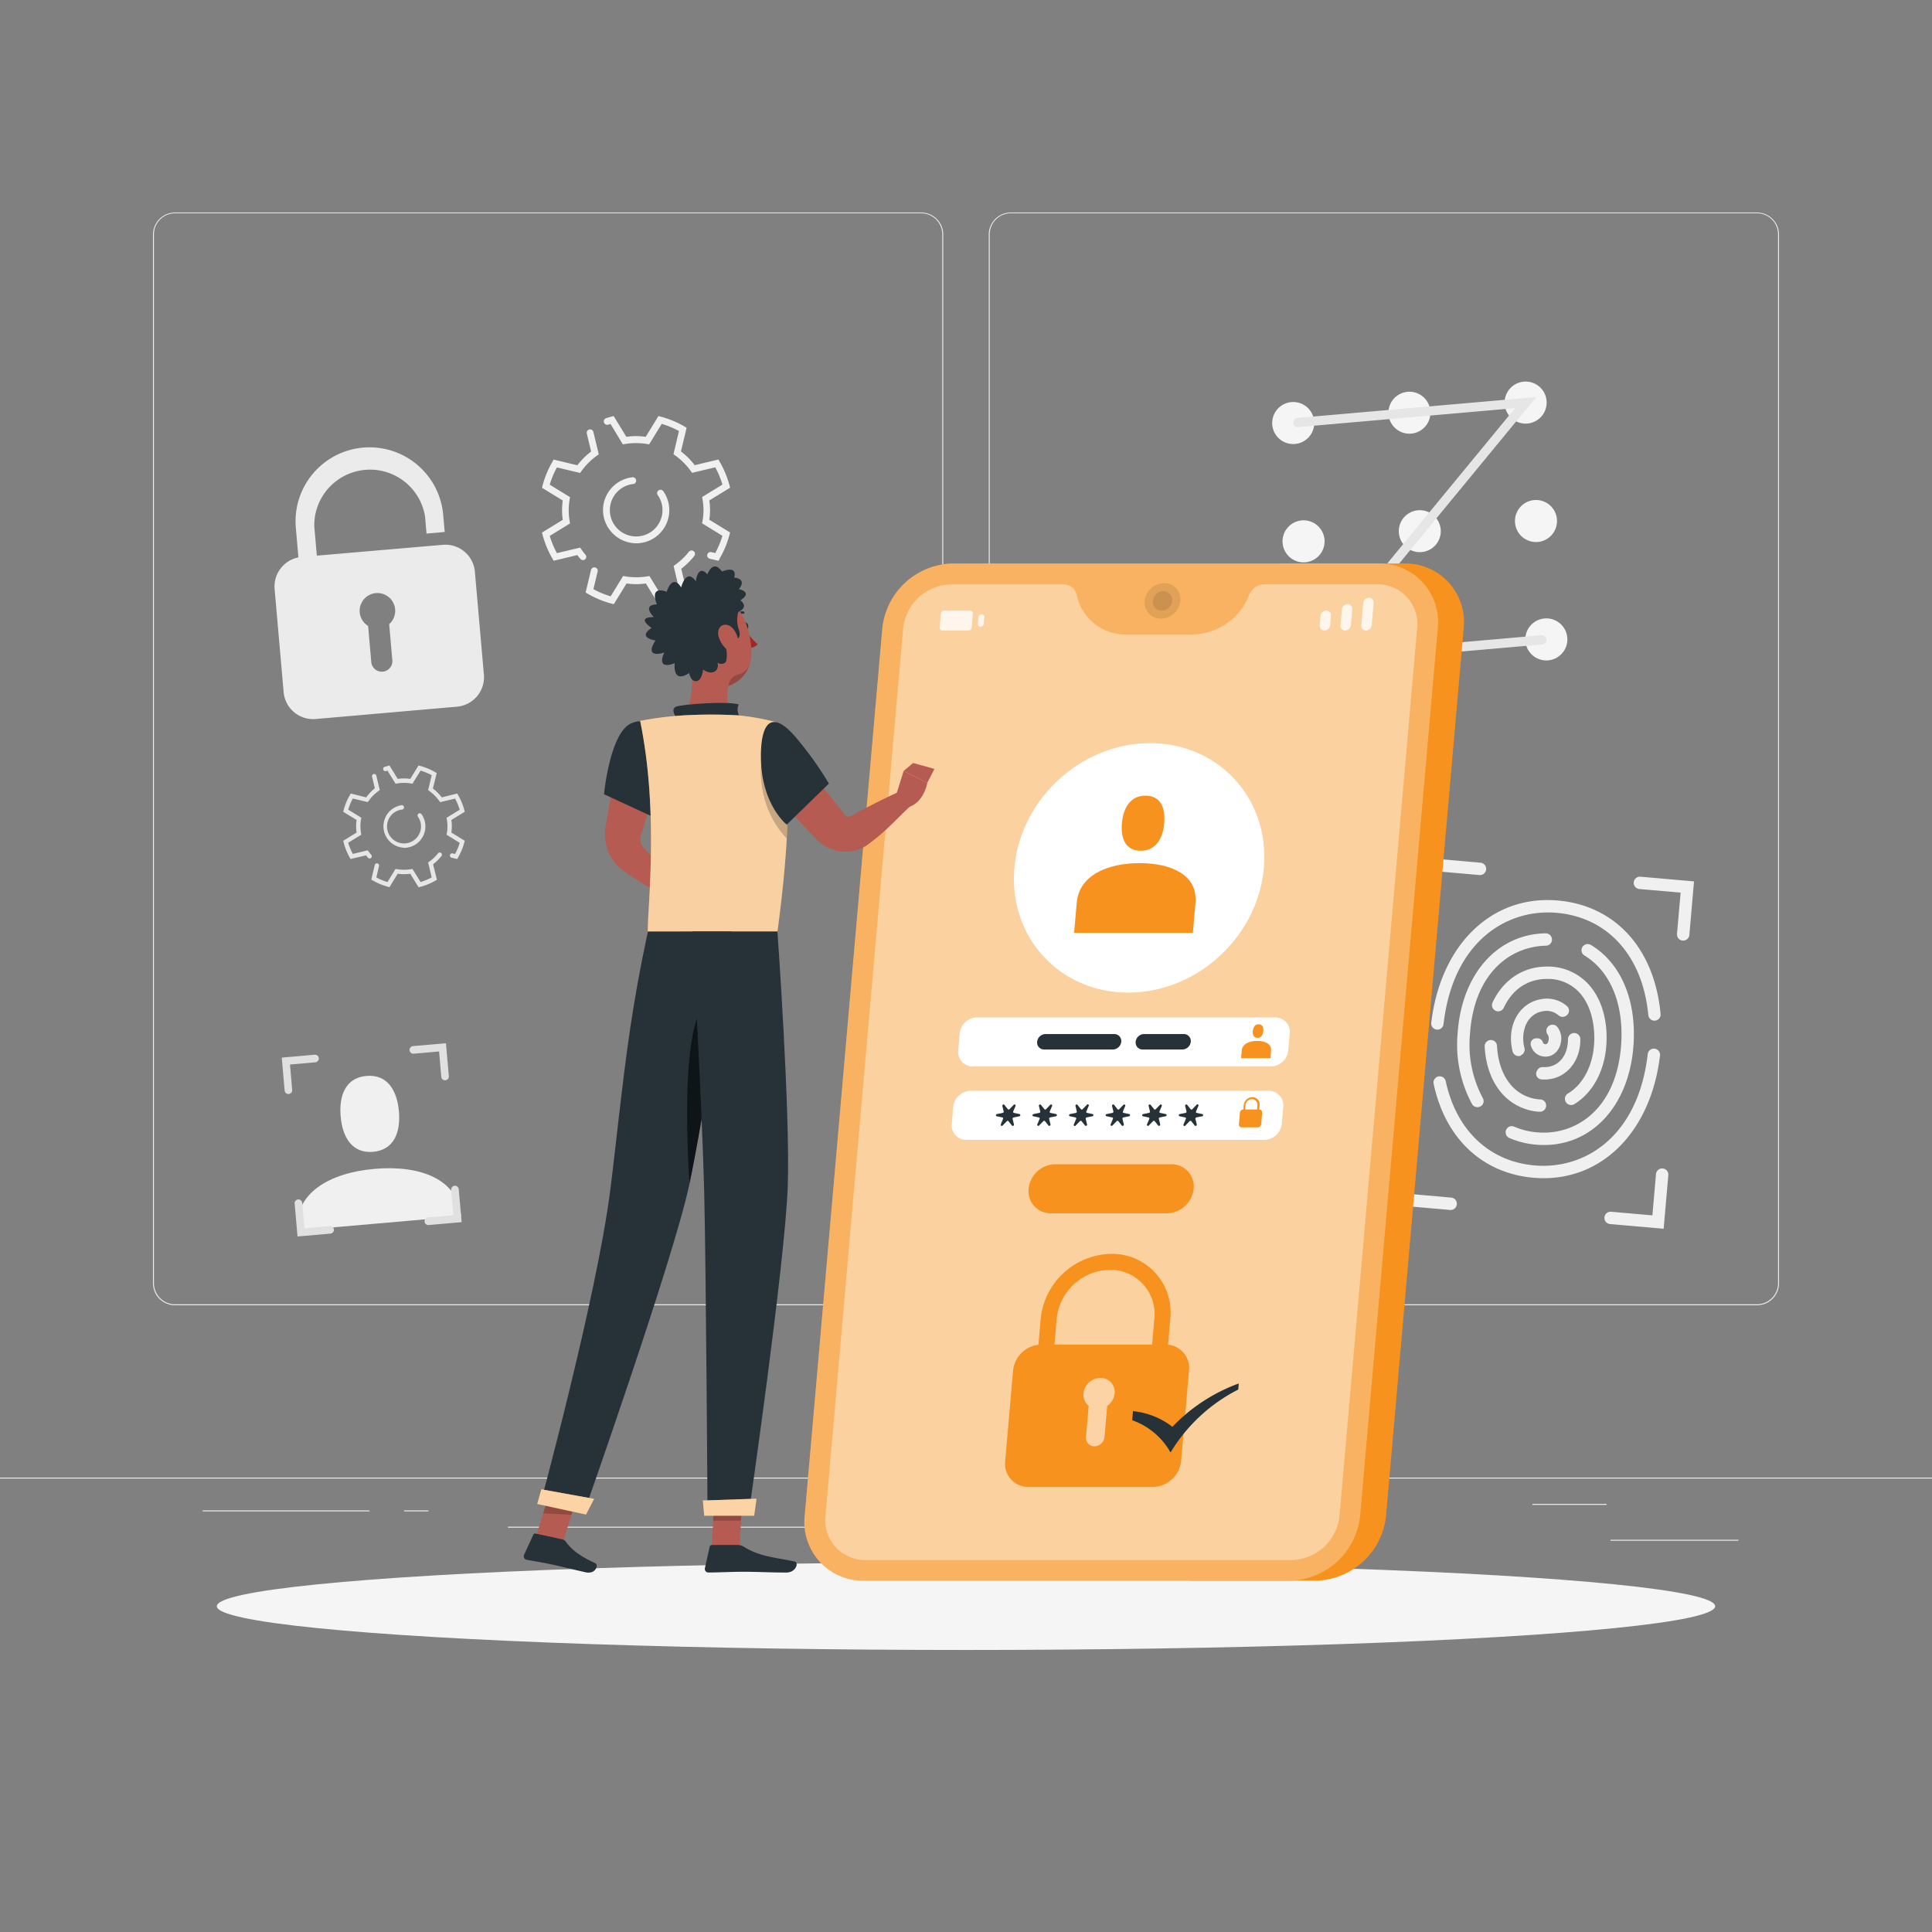 <?xml version="1.0"?>
<svg width="500" height="500" xmlns="http://www.w3.org/2000/svg" xmlns:svg="http://www.w3.org/2000/svg">
 <rect width="100%" height="100%" fill="#808080" stroke="none"/>
 <g class="layer">
  <title>Layer 1</title>
  <g id="freepik--background-complete--inject-118">
   <rect fill="#ebebeb" height="0.25" id="svg_1" width="33.12" x="416.78" y="398.49"/>
   <rect fill="#ebebeb" height="0.25" id="svg_2" width="8.69" x="322.53" y="401.21"/>
   <rect fill="#ebebeb" height="0.25" id="svg_3" width="19.19" x="396.59" y="389.21"/>
   <rect fill="#ebebeb" height="0.25" id="svg_4" width="43.19" x="52.46" y="390.89"/>
   <rect fill="#ebebeb" height="0.25" id="svg_5" width="6.33" x="104.56" y="390.89"/>
   <rect fill="#ebebeb" height="0.25" id="svg_6" width="93.68" x="131.47" y="395.11"/>
   <path d="m238.4,337.8l-193.1,0a5.71,5.71 0 0 1 -5.71,-5.71l0,-271.43a5.71,5.71 0 0 1 5.71,-5.66l193.1,0a5.71,5.71 0 0 1 5.71,5.71l0,271.38a5.71,5.71 0 0 1 -5.71,5.71zm-193.1,-282.6a5.47,5.47 0 0 0 -5.46,5.46l0,271.43a5.47,5.47 0 0 0 5.46,5.46l193.1,0a5.47,5.47 0 0 0 5.46,-5.46l0,-271.43a5.47,5.47 0 0 0 -5.46,-5.46l-193.1,0z" fill="#ebebeb" id="svg_7"/>
   <path d="m454.7,337.8l-193.1,0a5.71,5.71 0 0 1 -5.71,-5.71l0,-271.43a5.71,5.71 0 0 1 5.71,-5.66l193.1,0a5.71,5.71 0 0 1 5.71,5.71l0,271.38a5.71,5.71 0 0 1 -5.71,5.71zm-193.1,-282.6a5.47,5.47 0 0 0 -5.46,5.46l0,271.43a5.47,5.47 0 0 0 5.46,5.46l193.1,0a5.47,5.47 0 0 0 5.46,-5.46l0,-271.43a5.47,5.47 0 0 0 -5.46,-5.46l-193.1,0z" fill="#ebebeb" id="svg_8"/>
   <rect fill="#ebebeb" height="0.25" id="svg_9" width="500" y="382.4"/>
   <path d="m119.33,314.75c-0.84,-9.66 -10.7,-13.27 -22.39,-12.25s-20.76,6.29 -19.94,15.95l42.33,-3.7z" fill="#f0f0f0" id="svg_10"/>
   <path d="m96.56,298.09c5.42,-0.48 7.15,-5.06 6.68,-10.48s-3,-9.63 -8.4,-9.16s-7.15,5.06 -6.68,10.48s2.98,9.63 8.4,9.16z" fill="#f0f0f0" id="svg_11"/>
   <path d="m340.1,109a5.44,5.44 0 1 1 -5.89,-4.94a5.44,5.44 0 0 1 5.89,4.94z" fill="#f5f5f5" id="svg_12"/>
   <path d="m370.17,106.34a5.43,5.43 0 1 1 -5.88,-4.94a5.44,5.44 0 0 1 5.88,4.94z" fill="#f5f5f5" id="svg_13"/>
   <path d="m400.25,103.71a5.44,5.44 0 1 1 -5.89,-4.94a5.44,5.44 0 0 1 5.89,4.94z" fill="#f5f5f5" id="svg_14"/>
   <path d="m342.78,139.62a5.44,5.44 0 1 1 -5.89,-4.94a5.44,5.44 0 0 1 5.89,4.94z" fill="#f5f5f5" id="svg_15"/>
   <path d="m372.85,137a5.43,5.43 0 1 1 -5.88,-4.94a5.43,5.43 0 0 1 5.88,4.94z" fill="#f5f5f5" id="svg_16"/>
   <path d="m402.93,134.36a5.44,5.44 0 1 1 -5.89,-4.94a5.44,5.44 0 0 1 5.89,4.94z" fill="#f5f5f5" id="svg_17"/>
   <path d="m345.46,170.28a5.43,5.43 0 1 1 -5.88,-4.94a5.42,5.42 0 0 1 5.88,4.94z" fill="#f5f5f5" id="svg_18"/>
   <path d="m375.54,167.64a5.44,5.44 0 1 1 -5.89,-4.94a5.44,5.44 0 0 1 5.89,4.94z" fill="#f5f5f5" id="svg_19"/>
   <path d="m405.61,165a5.44,5.44 0 1 1 -5.89,-4.94a5.44,5.44 0 0 1 5.89,4.94z" fill="#f5f5f5" id="svg_20"/>
   <path d="m399.11,166.78l-61.78,5.4l54.78,-66.56l-56.11,4.91a1.18,1.18 0 0 1 -1.29,-1.09l0,0a1.19,1.19 0 0 1 1.08,-1.29l61.79,-5.4l-54.79,66.56l56.13,-4.91a1.21,1.21 0 0 1 1.3,1.09l0,0a1.2,1.2 0 0 1 -1.11,1.29z" fill="#e6e6e6" id="svg_21"/>
   <path d="m400.06,285.61a1.56,1.56 0 0 0 -1.35,-1.07a10.78,10.78 0 0 1 -7.13,-3.15c-2.47,-2.49 -3.92,-6.26 -4.16,-10.74a1.59,1.59 0 0 0 -1.58,-1.5l0,0a1.62,1.62 0 0 0 -1.61,1.7c0.28,5.26 2.06,9.76 5.09,12.79a14,14 0 0 0 8.87,4.07l0.23,0a1.6,1.6 0 0 0 1.64,-2.1z" fill="#f0f0f0" id="svg_22"/>
   <path d="m396.86,304.8c-13.25,-1.16 -22.81,-10.19 -25.83,-24.29a1.61,1.61 0 0 1 1.28,-1.94l0,0a1.6,1.6 0 0 1 1.84,1.22c2.71,12.67 11.21,20.79 23,21.82c12.92,1.13 26.79,-7.37 29.28,-28.79a1.6,1.6 0 0 1 1.73,-1.43l0,0a1.59,1.59 0 0 1 1.45,1.76c-2.39,20.2 -15.67,33.14 -32.75,31.65z" fill="#f0f0f0" id="svg_23"/>
   <path d="m371.86,266.46l0,0a1.59,1.59 0 0 1 -1.45,-1.76c2.38,-20.2 15.66,-33.15 32.73,-31.65c15,1.31 25.05,12.51 26.62,29.38a1.6,1.6 0 0 1 -1.5,1.72l0,0a1.61,1.61 0 0 1 -1.68,-1.48c-1.45,-15.2 -10.42,-25.27 -23.71,-26.43c-12.87,-1.13 -26.8,7.36 -29.28,28.76a1.6,1.6 0 0 1 -1.73,1.46z" fill="#f0f0f0" id="svg_24"/>
   <path d="m397.51,296.23a21.67,21.67 0 0 1 -6.89,-1.72a1.61,1.61 0 0 1 -0.77,-2.24l0,0a1.58,1.58 0 0 1 2,-0.7a19,19 0 0 0 6.58,1.52c9.79,0.56 20.13,-6.38 21.15,-23.14c0.62,-10.33 -2.92,-18.67 -9.52,-22.66a1.6,1.6 0 0 1 -0.61,-2.07l0,0a1.62,1.62 0 0 1 2.27,-0.67c7.65,4.62 11.75,14 11.05,25.59c-1,16.16 -11.06,26.92 -24.53,26.15l-0.73,-0.06z" fill="#f0f0f0" id="svg_25"/>
   <path d="m383.27,286.26a1.62,1.62 0 0 1 -2.31,-0.53a32.36,32.36 0 0 1 -3.75,-18c0.94,-15.47 10.21,-26 22.8,-26.18a1.61,1.61 0 0 1 1.64,1.7l0,0a1.6,1.6 0 0 1 -1.56,1.5c-9.34,0.18 -18.72,7.24 -19.68,23.17a29.16,29.16 0 0 0 3.34,16.26a1.58,1.58 0 0 1 -0.48,2.1l0,-0.02z" fill="#f0f0f0" id="svg_26"/>
   <path d="m405.13,285l0,0a1.6,1.6 0 0 1 0.65,-2c4.21,-2.53 6.79,-7.84 6.83,-14.25c0,-5.13 -1.45,-9.47 -4.19,-12.22a11,11 0 0 0 -8.11,-3.18c-4.93,0 -8.93,2.71 -11.14,7.47a1.59,1.59 0 0 1 -2,0.81l0,0a1.61,1.61 0 0 1 -0.9,-2.19c2.74,-5.83 7.87,-9.28 14,-9.29a14.24,14.24 0 0 1 10.39,4.12c3.35,3.36 5.17,8.51 5.13,14.51c-0.06,7.55 -3.24,13.89 -8.42,17a1.6,1.6 0 0 1 -2.24,-0.78z" fill="#f0f0f0" id="svg_27"/>
   <path d="m393.61,273.19a1.6,1.6 0 0 1 -2.16,-1.11c-0.11,-0.43 -0.19,-0.88 -0.26,-1.34c-0.91,-6 2.31,-11.19 7.48,-12.12a7.89,7.89 0 0 1 6.87,1.77a1.55,1.55 0 0 1 -0.13,2.42l-0.1,0.07a1.59,1.59 0 0 1 -2,-0.15a4.74,4.74 0 0 0 -4.11,-1c-3.94,0.71 -5.44,4.81 -4.88,8.49c0.06,0.36 0.12,0.71 0.21,1a1.61,1.61 0 0 1 -0.95,1.89l0.03,0.08z" fill="#f0f0f0" id="svg_28"/>
   <path d="m398.9,279.35l0,0a1.49,1.49 0 0 1 -1.12,-2.27l0.14,-0.22a1.48,1.48 0 0 1 1.37,-0.69a6.43,6.43 0 0 0 1.5,-0.09c3.44,-0.62 5,-3.82 5,-7.08a1.62,1.62 0 0 1 1.36,-1.64l0,0a1.6,1.6 0 0 1 1.84,1.51c0.09,5.22 -3,9.53 -7.63,10.36a9.21,9.21 0 0 1 -2.46,0.12z" fill="#f0f0f0" id="svg_29"/>
   <path d="m399.61,273.44a3.88,3.88 0 0 1 -3.44,-2.93a1.44,1.44 0 0 1 1.51,-1.79l0.37,0a1.45,1.45 0 0 1 1.23,1a0.69,0.69 0 0 0 0.61,0.52c0.77,0.07 0.9,-1 0.92,-1.26a1.93,1.93 0 0 0 -0.21,-1.13a1.75,1.75 0 0 1 -0.4,-1.19l0,0a1.6,1.6 0 0 1 2.83,-0.89a4.77,4.77 0 0 1 1,3.49c-0.26,2.63 -2.11,4.38 -4.42,4.18z" fill="#f0f0f0" id="svg_30"/>
   <path d="m369.53,237.65l0,0a1.59,1.59 0 0 1 -1.45,-1.73l1.21,-13.87l13.87,1.22a1.59,1.59 0 0 1 1.45,1.73l0,0a1.6,1.6 0 0 1 -1.73,1.46l-10.68,-0.94l-0.93,10.68a1.6,1.6 0 0 1 -1.74,1.45z" fill="#f0f0f0" id="svg_31"/>
   <path d="m435.46,243.42l0,0a1.59,1.59 0 0 1 -1.45,-1.73l0.93,-10.68l-10.68,-0.93a1.6,1.6 0 0 1 -1.45,-1.74l0,0a1.59,1.59 0 0 1 1.73,-1.45l13.87,1.21l-1.21,13.9a1.6,1.6 0 0 1 -1.74,1.42z" fill="#f0f0f0" id="svg_32"/>
   <path d="m430.55,318l-13.87,-1.21a1.6,1.6 0 0 1 -1.45,-1.74l0,0a1.59,1.59 0 0 1 1.73,-1.45l10.68,0.93l0.93,-10.67a1.6,1.6 0 0 1 1.74,-1.46l0,0a1.59,1.59 0 0 1 1.45,1.73l-1.21,13.87z" fill="#f0f0f0" id="svg_33"/>
   <path d="m375.3,313.14l-13.87,-1.22l1.21,-13.86a1.62,1.62 0 0 1 1.74,-1.46l0,0a1.6,1.6 0 0 1 1.45,1.74l-0.93,10.66l10.67,0.94a1.6,1.6 0 0 1 1.46,1.73l0,0a1.61,1.61 0 0 1 -1.73,1.47z" fill="#f0f0f0" id="svg_34"/>
   <path d="m74.73,283.13l0,0a1,1 0 0 1 -1.07,-0.9l-0.74,-8.52l8.52,-0.75a1,1 0 0 1 1.07,0.9l0,0a1,1 0 0 1 -0.9,1.06l-6.56,0.58l0.57,6.56a1,1 0 0 1 -0.89,1.07z" fill="#e0e0e0" id="svg_35"/>
   <path d="m115.27,279.58l0,0a1,1 0 0 1 -1.07,-0.89l-0.57,-6.57l-6.57,0.58a1,1 0 0 1 -1.07,-0.9l0,0a1,1 0 0 1 0.9,-1.07l8.52,-0.74l0.75,8.52a1,1 0 0 1 -0.89,1.07z" fill="#e0e0e0" id="svg_36"/>
   <path d="m119.47,316.29l-8.53,0.75a1,1 0 0 1 -1.07,-0.9l0,0a1,1 0 0 1 0.9,-1.07l6.56,-0.57l-0.57,-6.56a1,1 0 0 1 0.89,-1.07l0,0a1,1 0 0 1 1.07,0.89l0.75,8.53z" fill="#e0e0e0" id="svg_37"/>
   <path d="m85.49,319.26l-8.49,0.74l-0.75,-8.53a1,1 0 0 1 0.9,-1.06l0,0a1,1 0 0 1 1.06,0.89l0.58,6.57l6.56,-0.58a1,1 0 0 1 1.07,0.9l0,0a1,1 0 0 1 -0.93,1.07z" fill="#e0e0e0" id="svg_38"/>
   <path d="m114.58,141l-32.58,2.8l-0.67,-7.63a14.43,14.43 0 0 1 28.67,-2.52l0.38,4.44l4.71,-0.41l-0.39,-4.44a19.14,19.14 0 1 0 -38.14,3.34l0.67,7.68a7.66,7.66 0 0 0 -6.16,8.18l2.33,26.64a7.66,7.66 0 0 0 8.3,7l36.53,-3.19a7.66,7.66 0 0 0 7,-8.3l-2.33,-26.64a7.66,7.66 0 0 0 -8.32,-6.95zm-13.86,20.53l0.8,9.17a2.74,2.74 0 1 1 -5.45,0.48l-0.8,-9.18a4.6,4.6 0 1 1 5.45,-0.47z" fill="#ebebeb" id="svg_39"/>
   <path d="m170.44,156.39l-3.29,-5.39a17.73,17.73 0 0 1 -5,0l-3.3,5.37l-0.63,-0.17a24.43,24.43 0 0 1 -6.1,-2.53l-0.56,-0.32l1.39,-5.84a0.88,0.88 0 0 1 1.07,-0.65l0,0a0.88,0.88 0 0 1 0.65,1.06l-1.1,4.55a23.2,23.2 0 0 0 4.47,1.86l3.22,-5.26l0.59,0.1a17.78,17.78 0 0 0 5.64,0l0.58,-0.1l3.22,5.26a22.69,22.69 0 0 0 4.47,-1.86l-1.43,-6l0.48,-0.35a17.56,17.56 0 0 0 3.47,-3.31a0.88,0.88 0 0 1 1.21,-0.18l0,0a0.87,0.87 0 0 1 0.19,1.25a19.26,19.26 0 0 1 -3.37,3.32l1.47,6.13l-0.57,0.32a24.52,24.52 0 0 1 -6.09,2.53l-0.68,0.21zm-20.22,-11.74c-0.27,-0.31 -0.54,-0.64 -0.8,-1l-6.13,1.47l-0.33,-0.56a25.2,25.2 0 0 1 -2.53,-6.1l-0.16,-0.63l5.37,-3.3a17.73,17.73 0 0 1 0,-5l-5.37,-3.29l0.16,-0.64a25.13,25.13 0 0 1 2.53,-6.09l0.33,-0.57l6.13,1.47a19,19 0 0 1 3.56,-3.56l-1.11,-4.64a0.88,0.88 0 0 1 0.65,-1.06l0,0a0.87,0.87 0 0 1 1.05,0.65l1.39,5.78l-0.48,0.34a17.57,17.57 0 0 0 -4,4l-0.35,0.48l-6,-1.43a22.69,22.69 0 0 0 -1.86,4.47l5.25,3.22l-0.09,0.58a16,16 0 0 0 0,5.64l0.09,0.59l-5.25,3.22a22.85,22.85 0 0 0 1.86,4.46l6,-1.43l0.35,0.48a16.14,16.14 0 0 0 1,1.31a0.87,0.87 0 0 1 0,1.2l0,0a0.87,0.87 0 0 1 -1.26,-0.06zm35.74,0.49l-2.26,-0.54a0.88,0.88 0 0 1 -0.65,-1.06l0,0a0.88,0.88 0 0 1 1.06,-0.65l1,0.23a22.82,22.82 0 0 0 1.85,-4.46l-5.25,-3.22l0.1,-0.59a16,16 0 0 0 0,-5.64l-0.1,-0.58l5.25,-3.22a22.65,22.65 0 0 0 -1.85,-4.47l-6,1.43l-0.34,-0.48a17.77,17.77 0 0 0 -4,-4l-0.48,-0.34l1.43,-6a22.65,22.65 0 0 0 -4.47,-1.85l-3.25,5.3l-0.58,-0.1a17.78,17.78 0 0 0 -5.64,0l-0.59,0.1l-3.19,-5.28l-0.6,0.18a0.86,0.86 0 0 1 -1.08,-0.53l0,0a0.88,0.88 0 0 1 0.53,-1.14c0.44,-0.14 0.89,-0.27 1.33,-0.39l0.63,-0.17l3.3,5.38a17,17 0 0 1 5,0l3.29,-5.38l0.64,0.17a24.9,24.9 0 0 1 6.09,2.53l0.57,0.33l-1.47,6.13a18.75,18.75 0 0 1 3.56,3.56l6.13,-1.47l0.33,0.57a24.74,24.74 0 0 1 2.53,6.09l0.17,0.64l-5.38,3.29a16.81,16.81 0 0 1 0,5l5.38,3.3l-0.17,0.63a24.81,24.81 0 0 1 -2.53,6.1l-0.29,0.6zm-21.58,-4.54a8.67,8.67 0 0 1 -8.32,-8.32a8.58,8.58 0 0 1 7.58,-8.76a0.89,0.89 0 0 1 1,0.88l0,0a0.87,0.87 0 0 1 -0.77,0.86a6.81,6.81 0 1 0 6.35,2.86a0.85,0.85 0 0 1 0.14,-1.14l0,0a0.88,0.88 0 0 1 1.31,0.16a8.56,8.56 0 0 1 -7.28,13.46l-0.01,0z" fill="#f0f0f0" id="svg_40"/>
   <path d="m108.31,229.59l-2.13,-3.47a11.06,11.06 0 0 1 -3.25,0l-2.13,3.47l-0.41,-0.11a15.92,15.92 0 0 1 -3.94,-1.63l-0.36,-0.21l0.9,-3.78a0.57,0.57 0 0 1 0.68,-0.42l0,0a0.57,0.57 0 0 1 0.42,0.69l-0.7,2.94a14.57,14.57 0 0 0 2.89,1.2l2.08,-3.39l0.37,0.06a11.18,11.18 0 0 0 3.65,0l0.37,-0.06l2.09,3.39a15.38,15.38 0 0 0 2.88,-1.2l-0.92,-3.86l0.31,-0.23a11.3,11.3 0 0 0 2.24,-2.13a0.56,0.56 0 0 1 0.78,-0.12l0,0a0.57,0.57 0 0 1 0.13,0.8a12.67,12.67 0 0 1 -2.18,2.15l1,4l-0.37,0.21a15.77,15.77 0 0 1 -3.94,1.63l-0.46,0.07zm-13.06,-7.59l-0.52,-0.63l-4,0.94l-0.21,-0.36a15.92,15.92 0 0 1 -1.59,-3.95l-0.11,-0.41l3.47,-2.13a11.06,11.06 0 0 1 0,-3.25l-3.47,-2.13l0.11,-0.41a15.77,15.77 0 0 1 1.63,-3.94l0.21,-0.37l4,1a13.18,13.18 0 0 1 2.23,-2.36l-0.71,-3a0.56,0.56 0 0 1 0.42,-0.68l0,0a0.57,0.57 0 0 1 0.68,0.42l0.9,3.73l-0.32,0.23a11.19,11.19 0 0 0 -2.57,2.57l-0.23,0.31l-3.86,-0.92a15.38,15.38 0 0 0 -1.2,2.88l3.39,2.08l-0.06,0.38a11.13,11.13 0 0 0 -0.16,1.82a11.24,11.24 0 0 0 0.16,1.83l0.06,0.37l-3.39,2.08a15.19,15.19 0 0 0 1.2,2.89l3.86,-0.93l0.23,0.31a9.28,9.28 0 0 0 0.67,0.85a0.56,0.56 0 0 1 0,0.77l0,0a0.56,0.56 0 0 1 -0.82,0.01zm23.09,0.31l-1.46,-0.34a0.57,0.57 0 0 1 -0.42,-0.69l0,0a0.56,0.56 0 0 1 0.68,-0.42l0.63,0.15a14.57,14.57 0 0 0 1.2,-2.89l-3.39,-2.08l0.06,-0.37a11.24,11.24 0 0 0 0.16,-1.83a11.13,11.13 0 0 0 -0.16,-1.82l-0.06,-0.38l3.39,-2.08a14.74,14.74 0 0 0 -1.2,-2.88l-3.86,0.92l-0.23,-0.31a11.19,11.19 0 0 0 -2.57,-2.57l-0.31,-0.23l0.92,-3.86a14.74,14.74 0 0 0 -2.88,-1.2l-2.09,3.39l-0.37,-0.06a11.18,11.18 0 0 0 -3.65,0l-0.37,0.06l-2.08,-3.39l-0.39,0.12a0.56,0.56 0 0 1 -0.7,-0.35l0,0a0.56,0.56 0 0 1 0.34,-0.73l0.86,-0.26l0.41,-0.1l2.13,3.47a11.06,11.06 0 0 1 3.25,0l2.13,-3.47l0.41,0.1a16.18,16.18 0 0 1 3.94,1.64l0.37,0.21l-1,4a12.84,12.84 0 0 1 2.3,2.3l4,-1l0.21,0.37a15.77,15.77 0 0 1 1.63,3.94l0.11,0.41l-3.47,2.13a11.06,11.06 0 0 1 0,3.25l3.47,2.13l-0.11,0.41a15.92,15.92 0 0 1 -1.63,3.94l-0.2,0.37zm-13.94,-2.93a5.54,5.54 0 0 1 -0.48,-11a0.58,0.58 0 0 1 0.64,0.57l0,0a0.56,0.56 0 0 1 -0.5,0.56a4.4,4.4 0 1 0 4.9,4.37a4.34,4.34 0 0 0 -0.8,-2.52a0.57,0.57 0 0 1 0.09,-0.74l0,0a0.57,0.57 0 0 1 0.85,0.1a5.54,5.54 0 0 1 -4.7,8.7l0,-0.04z" fill="#e6e6e6" id="svg_41"/>
  </g>
  <g id="freepik--Shadow--inject-118">
   <ellipse cx="250" cy="415.69" fill="#f5f5f5" id="freepik--path--inject-118" rx="193.89" ry="11.32"/>
  </g>
  <g id="freepik--Device--inject-118">
   <path d="m363.45,145.83l-32.56,0l-23,263.25l32.56,0a18.72,18.72 0 0 0 18.26,-16.8l20.09,-229.66a15.15,15.15 0 0 0 -15.35,-16.79z" fill="#F7921E" id="svg_42"/>
   <path d="m356.81,145.83l-110.2,0a18.72,18.72 0 0 0 -18.27,16.79l-20.09,229.66a15.17,15.17 0 0 0 15.33,16.8l110.19,0a18.73,18.73 0 0 0 18.23,-16.8l20.09,-229.66a15.15,15.15 0 0 0 -15.28,-16.79z" fill="#F7921E" id="svg_43"/>
   <path d="m356.81,145.83l-110.2,0a18.72,18.72 0 0 0 -18.27,16.79l-20.09,229.66a15.17,15.17 0 0 0 15.33,16.8l110.19,0a18.73,18.73 0 0 0 18.23,-16.8l20.09,-229.66a15.15,15.15 0 0 0 -15.28,-16.79z" fill="#fff" id="svg_44" opacity="0.3"/>
   <path d="m356.34,151.21l-29.06,0a4.33,4.33 0 0 0 -4,2.76l0,0a16,16 0 0 1 -14.63,10.23l-17.14,0a12.87,12.87 0 0 1 -12.85,-10.2l0,0a3.47,3.47 0 0 0 -3.47,-2.76l-29.05,0a12.7,12.7 0 0 0 -12.41,11.41l-20.1,229.66a10.29,10.29 0 0 0 10.42,11.42l110.2,0a12.71,12.71 0 0 0 12.41,-11.42l20.09,-229.66a10.29,10.29 0 0 0 -10.41,-11.44z" fill="#fff" id="svg_45" opacity="0.4"/>
   <path d="m328.88,276l-77.12,0a3.74,3.74 0 0 1 -3.78,-4.14l0.39,-4.42a4.61,4.61 0 0 1 4.5,-4.14l77.13,0a3.74,3.74 0 0 1 3.78,4.14l-0.38,4.42a4.62,4.62 0 0 1 -4.52,4.14z" fill="#fff" id="svg_46"/>
   <path d="m327.22,295l-77.13,0a3.73,3.73 0 0 1 -3.77,-4.14l0.38,-4.42a4.62,4.62 0 0 1 4.5,-4.14l77.13,0a3.74,3.74 0 0 1 3.78,4.14l-0.39,4.42a4.62,4.62 0 0 1 -4.5,4.14z" fill="#fff" id="svg_47"/>
   <path d="m305.45,155.51a5.11,5.11 0 0 1 -5,4.59a4.14,4.14 0 0 1 -4.19,-4.59a5.11,5.11 0 0 1 5,-4.59a4.14,4.14 0 0 1 4.19,4.59z" id="svg_48" opacity="0.1"/>
   <path d="m303.37,155.51a2.8,2.8 0 0 1 -2.73,2.51a2.26,2.26 0 0 1 -2.29,-2.51a2.79,2.79 0 0 1 2.73,-2.51a2.27,2.27 0 0 1 2.29,2.51z" id="svg_49" opacity="0.1"/>
   <g id="svg_50" opacity="0.8">
    <path d="m342.77,163.17l0,0a1.22,1.22 0 0 1 -1.23,-1.35l0.22,-2.46a1.49,1.49 0 0 1 1.46,-1.34l0,0a1.22,1.22 0 0 1 1.23,1.34l-0.22,2.46a1.5,1.5 0 0 1 -1.46,1.35z" fill="#fff" id="svg_51"/>
    <path d="m353.53,163.17l0,0a1.22,1.22 0 0 1 -1.23,-1.35l0.51,-5.77a1.49,1.49 0 0 1 1.46,-1.34l0,0a1.22,1.22 0 0 1 1.23,1.34l-0.51,5.77a1.5,1.5 0 0 1 -1.46,1.35z" fill="#fff" id="svg_52"/>
    <path d="m348.15,163.17l0,0a1.22,1.22 0 0 1 -1.23,-1.35l0.36,-4.11a1.5,1.5 0 0 1 1.47,-1.35l0,0a1.21,1.21 0 0 1 1.22,1.35l-0.36,4.11a1.5,1.5 0 0 1 -1.46,1.35z" fill="#fff" id="svg_53"/>
   </g>
   <g id="svg_54" opacity="0.8">
    <path d="m250.64,163.17l-6.76,0a0.68,0.68 0 0 1 -0.69,-0.76l0.31,-3.63a0.85,0.85 0 0 1 0.83,-0.76l6.76,0a0.68,0.68 0 0 1 0.69,0.76l-0.32,3.63a0.83,0.83 0 0 1 -0.82,0.76z" fill="#fff" id="svg_55"/>
    <path d="m253.77,162.18l0,0a0.69,0.69 0 0 1 -0.7,-0.76l0.15,-1.66a0.84,0.84 0 0 1 0.83,-0.76l0,0a0.68,0.68 0 0 1 0.69,0.76l-0.14,1.66a0.85,0.85 0 0 1 -0.83,0.76z" fill="#fff" id="svg_56"/>
   </g>
   <ellipse cx="294.81" cy="224.63" fill="#fff" id="svg_57" rx="33.73" ry="30.9" transform="translate(-73.49 266.21) rotate(-43.75)"/>
   <path d="m294.92,223.38c-8.48,0 -15.65,3.23 -16.26,10.24l-0.68,7.79l30.73,0l0.68,-7.79c0.61,-7.01 -5.98,-10.24 -14.47,-10.24z" fill="#F7921E" id="svg_58"/>
   <path d="m295.2,220.17c3.94,0 5.76,-3.19 6.1,-7.13s-0.91,-7.13 -4.85,-7.13s-5.75,3.2 -6.1,7.13s0.91,7.13 4.85,7.13z" fill="#F7921E" id="svg_59"/>
   <path d="m325.36,269.38c-2.09,0 -3.86,0.8 -4,2.53l-0.17,1.93l7.59,0l0.17,-1.93c0.14,-1.73 -1.49,-2.53 -3.59,-2.53z" fill="#F7921E" id="svg_60"/>
   <path d="m325.43,268.59c1,0 1.42,-0.79 1.51,-1.76s-0.23,-1.76 -1.2,-1.76s-1.42,0.79 -1.51,1.76s0.23,1.76 1.2,1.76z" fill="#F7921E" id="svg_61"/>
   <path d="m302,314l-30,0a5.73,5.73 0 0 1 -5.8,-6.35l0,0a7.08,7.08 0 0 1 6.91,-6.35l30,0a5.74,5.74 0 0 1 5.8,6.35l0,0a7.07,7.07 0 0 1 -6.91,6.35z" fill="#F7921E" id="svg_62"/>
   <path d="m298.37,384.82l-32.11,0a6,6 0 0 1 -6.12,-6.71l2.05,-23.42a7.46,7.46 0 0 1 7.29,-6.71l32.12,0a6.05,6.05 0 0 1 6.12,6.71l-2.05,23.42a7.48,7.48 0 0 1 -7.3,6.71z" fill="#F7921E" id="svg_63"/>
   <g id="svg_64" opacity="0.6">
    <path d="m288.47,360.6a3.63,3.63 0 0 0 -3.68,-4a4.48,4.48 0 0 0 -4.39,4a3.65,3.65 0 0 0 1.35,3.23l-0.7,8.07a2.16,2.16 0 0 0 2.19,2.4a2.67,2.67 0 0 0 2.6,-2.4l0.71,-8.07a4.46,4.46 0 0 0 1.92,-3.23z" fill="#fff" id="svg_65"/>
   </g>
   <path d="m301.88,352.86l-4.14,0l1,-11.59a11.41,11.41 0 0 0 -11.53,-12.64a14.09,14.09 0 0 0 -13.74,12.64l-1,11.59l-4.14,0l1,-11.59a18.68,18.68 0 0 1 18.23,-16.77a15.14,15.14 0 0 1 15.31,16.77l-0.99,11.59z" fill="#F7921E" id="svg_66"/>
   <path d="m325.87,287.13l0.13,-1.13a1.87,1.87 0 0 0 -1.88,-2.06a2.3,2.3 0 0 0 -2.24,2.06l-0.1,1.11a0.92,0.92 0 0 0 -0.89,0.83l-0.26,3a0.73,0.73 0 0 0 0.75,0.82l4.12,0a0.91,0.91 0 0 0 0.89,-0.82l0.26,-3a0.75,0.75 0 0 0 -0.78,-0.81zm-1.87,-2.66a1.41,1.41 0 0 1 1.42,1.55l-0.1,1.11l-3.1,0l0.1,-1.11a1.73,1.73 0 0 1 1.68,-1.55z" fill="#F7921E" id="svg_67"/>
   <path d="m263.85,288.32l-1.44,-0.3a0.27,0.27 0 0 1 -0.19,-0.38l0.6,-1.42a0.28,0.28 0 0 0 -0.47,-0.29l-1.09,1.12a0.28,0.28 0 0 1 -0.44,0l-0.89,-1.12c-0.19,-0.24 -0.6,0 -0.53,0.29l0.35,1.42a0.31,0.31 0 0 1 -0.25,0.38l-1.49,0.3c-0.32,0.06 -0.36,0.51 -0.05,0.57l1.44,0.3a0.26,0.26 0 0 1 0.18,0.38l-0.58,1.43a0.28,0.28 0 0 0 0.47,0.29l1.09,-1.12a0.3,0.3 0 0 1 0.44,0l0.89,1.12c0.19,0.24 0.6,0 0.52,-0.29l-0.35,-1.42a0.33,0.33 0 0 1 0.26,-0.38l1.49,-0.3c0.31,-0.07 0.35,-0.52 0.04,-0.58z" fill="#263238" id="svg_68"/>
   <path d="m273.31,288.32l-1.44,-0.3a0.27,0.27 0 0 1 -0.19,-0.38l0.6,-1.42a0.28,0.28 0 0 0 -0.47,-0.29l-1.09,1.12a0.28,0.28 0 0 1 -0.44,0l-0.89,-1.12c-0.19,-0.24 -0.6,0 -0.52,0.29l0.35,1.42a0.32,0.32 0 0 1 -0.26,0.38l-1.49,0.3c-0.32,0.06 -0.36,0.51 -0.05,0.57l1.44,0.3a0.27,0.27 0 0 1 0.19,0.38l-0.6,1.42a0.28,0.28 0 0 0 0.47,0.29l1.09,-1.12a0.3,0.3 0 0 1 0.44,0l0.89,1.12c0.19,0.24 0.6,0 0.53,-0.29l-0.35,-1.42a0.32,0.32 0 0 1 0.25,-0.38l1.49,-0.3c0.32,-0.06 0.36,-0.51 0.05,-0.57z" fill="#263238" id="svg_69"/>
   <path d="m282.77,288.32l-1.43,-0.3a0.26,0.26 0 0 1 -0.19,-0.38l0.6,-1.42a0.28,0.28 0 0 0 -0.48,-0.29l-1.08,1.12a0.29,0.29 0 0 1 -0.45,0l-0.89,-1.12c-0.19,-0.24 -0.6,0 -0.52,0.29l0.35,1.42a0.32,0.32 0 0 1 -0.25,0.38l-1.49,0.3c-0.32,0.06 -0.36,0.51 -0.05,0.57l1.43,0.3a0.27,0.27 0 0 1 0.19,0.38l-0.6,1.42a0.28,0.28 0 0 0 0.48,0.29l1.08,-1.12a0.3,0.3 0 0 1 0.44,0l0.9,1.12c0.19,0.24 0.6,0 0.52,-0.29l-0.35,-1.42a0.33,0.33 0 0 1 0.25,-0.38l1.49,-0.3c0.28,-0.06 0.36,-0.51 0.05,-0.57z" fill="#263238" id="svg_70"/>
   <path d="m292.24,288.32l-1.44,-0.3a0.27,0.27 0 0 1 -0.19,-0.38l0.6,-1.42a0.28,0.28 0 0 0 -0.47,-0.29l-1.09,1.12a0.28,0.28 0 0 1 -0.44,0l-0.89,-1.12c-0.19,-0.24 -0.6,0 -0.53,0.29l0.35,1.42a0.31,0.31 0 0 1 -0.25,0.38l-1.49,0.3c-0.32,0.06 -0.36,0.51 0,0.57l1.44,0.3a0.26,0.26 0 0 1 0.18,0.38l-0.59,1.42a0.28,0.28 0 0 0 0.47,0.29l1.09,-1.12a0.3,0.3 0 0 1 0.44,0l0.89,1.12c0.19,0.24 0.6,0 0.52,-0.29l-0.35,-1.42a0.33,0.33 0 0 1 0.26,-0.38l1.49,-0.3c0.27,-0.06 0.31,-0.51 0,-0.57z" fill="#263238" id="svg_71"/>
   <path d="m301.7,288.32l-1.44,-0.3a0.27,0.27 0 0 1 -0.19,-0.38l0.6,-1.42a0.28,0.28 0 0 0 -0.47,-0.29l-1.09,1.12a0.28,0.28 0 0 1 -0.44,0l-0.89,-1.12c-0.19,-0.24 -0.6,0 -0.52,0.29l0.35,1.42a0.32,0.32 0 0 1 -0.26,0.38l-1.49,0.3c-0.32,0.06 -0.36,0.51 -0.05,0.57l1.44,0.3a0.27,0.27 0 0 1 0.19,0.38l-0.6,1.42a0.28,0.28 0 0 0 0.47,0.29l1.09,-1.12a0.3,0.3 0 0 1 0.44,0l0.89,1.12c0.19,0.24 0.6,0 0.53,-0.29l-0.35,-1.42a0.32,0.32 0 0 1 0.25,-0.38l1.49,-0.3c0.35,-0.06 0.35,-0.51 0.05,-0.57z" fill="#263238" id="svg_72"/>
   <path d="m311.16,288.32l-1.44,-0.3a0.26,0.26 0 0 1 -0.18,-0.38l0.6,-1.42a0.28,0.28 0 0 0 -0.48,-0.29l-1.08,1.12a0.29,0.29 0 0 1 -0.45,0l-0.89,-1.12c-0.19,-0.24 -0.6,0 -0.52,0.29l0.35,1.42a0.32,0.32 0 0 1 -0.25,0.38l-1.49,0.3c-0.32,0.06 -0.36,0.51 -0.05,0.57l1.43,0.3a0.27,0.27 0 0 1 0.19,0.38l-0.6,1.42a0.28,0.28 0 0 0 0.48,0.29l1.08,-1.12a0.3,0.3 0 0 1 0.44,0l0.89,1.12a0.31,0.31 0 0 0 0.53,-0.29l-0.35,-1.42a0.33,0.33 0 0 1 0.25,-0.38l1.49,-0.3c0.32,-0.06 0.36,-0.51 0.05,-0.57z" fill="#263238" id="svg_73"/>
   <path d="m288.35,267.61l-17.76,0a2.23,2.23 0 0 0 -2.18,2a1.8,1.8 0 0 0 1.83,2l17.76,0a2.23,2.23 0 0 0 2.18,-2a1.81,1.81 0 0 0 -1.83,-2z" fill="#263238" id="svg_74"/>
   <path d="m306.39,267.61l-10.31,0a2.22,2.22 0 0 0 -2.17,2a1.8,1.8 0 0 0 1.82,2l10.27,0a2.22,2.22 0 0 0 2.17,-2a1.8,1.8 0 0 0 -1.78,-2z" fill="#263238" id="svg_75"/>
   <path d="m320,358.26a45.29,45.29 0 0 0 -16.59,11a19.71,19.71 0 0 0 -9.73,-4l-0.47,-0.07l-0.2,2.36l0.26,0.1a18.33,18.33 0 0 1 9.33,7.68l0.34,0.56l0.37,-0.6a43.46,43.46 0 0 1 16.92,-15.56l0.23,-0.12l0.13,-1.56l-0.59,0.21z" fill="#263238" id="svg_76"/>
  </g>
  <g id="freepik--Character--inject-118">
   <path d="m203.89,193.14c2.56,2.79 5,5.68 7.43,8.59s4.78,5.88 7.12,8.86c0.1,0.13 0.06,0.08 0.08,0.12s0,0.05 0,0.06a0.36,0.36 0 0 0 0.07,0.1a1.12,1.12 0 0 0 0.73,0.46a1.27,1.27 0 0 0 0.34,0a1.15,1.15 0 0 0 0.18,0l0.09,0c0.05,0 0,0 0.16,-0.06l2.5,-1.36c3.36,-1.78 6.75,-3.52 10.25,-5.08l2.93,3.63c-2.82,2.59 -5.76,5.84 -8.73,8.22l-2.24,1.76a3.8,3.8 0 0 1 -0.44,0.31a5.1,5.1 0 0 1 -0.53,0.33a10.63,10.63 0 0 1 -1.12,0.56a9.86,9.86 0 0 1 -2.42,0.67a10.34,10.34 0 0 1 -5,-0.5a10,10 0 0 1 -2.3,-1.17c-0.36,-0.24 -0.7,-0.52 -1,-0.79c-0.17,-0.14 -0.31,-0.3 -0.47,-0.45l-0.4,-0.4c-2.65,-2.72 -5.26,-5.46 -7.82,-8.25s-5.09,-5.6 -7.51,-8.52l8.1,-7.09z" fill="#b55b52" id="svg_77"/>
   <path d="m231.52,207.03l2.33,-7.49l6.14,3.06s-0.9,5.46 -5.36,6.41l-3.11,-1.98z" fill="#b55b52" id="svg_78"/>
   <polygon fill="#b55b52" id="svg_79" points="236.299,197.469 241.839,198.989 239.979,202.599 233.839,199.539 236.299,197.469 "/>
   <path d="m171.61,195.18c-0.66,3.18 -1.48,6.33 -2.33,9.47s-1.78,6.25 -2.75,9.36l-0.36,1.17l-0.18,0.58a1.15,1.15 0 0 1 -0.1,0.24a3.34,3.34 0 0 0 -0.19,1a3.55,3.55 0 0 0 0.58,2.05a6.33,6.33 0 0 0 0.65,0.75l0.83,0.91l1.64,1.83c1.07,1.24 2.15,2.48 3.17,3.78l-3.49,4c-1.44,-0.82 -2.82,-1.71 -4.2,-2.59l-2.05,-1.36l-1,-0.69c-0.34,-0.24 -0.62,-0.4 -1.17,-0.85a11.65,11.65 0 0 1 -3.84,-6.45a12.43,12.43 0 0 1 -0.19,-3.9c0,-0.32 0.1,-0.68 0.15,-1l0.11,-0.6l0.21,-1.2c0.56,-3.21 1.16,-6.41 1.83,-9.59s1.39,-6.35 2.24,-9.48l10.44,2.57z" fill="#b55b52" id="svg_80"/>
   <path d="m169.15,226l4.12,-2.11l1.82,7s-3.31,1.27 -5.87,-0.36l-0.07,-4.53z" fill="#b55b52" id="svg_81"/>
   <polygon fill="#b55b52" id="svg_82" points="178.969,221.639 179.159,228.079 174.549,231.089 172.949,224.019 178.969,221.639 "/>
   <path d="m192.46,162.12c0.1,0.49 0.45,0.84 0.77,0.78s0.51,-0.52 0.41,-1s-0.45,-0.84 -0.77,-0.78s-0.51,0.53 -0.41,1z" fill="#263238" id="svg_83"/>
   <path d="m192.86,162.97a18.21,18.21 0 0 0 3.23,3.76a2.92,2.92 0 0 1 -2.28,0.93l-0.95,-4.69z" fill="#a02724" id="svg_84"/>
   <path d="m190.09,159.74a0.3,0.3 0 0 1 -0.22,-0.5a3,3 0 0 1 2.53,-1a0.3,0.3 0 0 1 0.24,0.35a0.29,0.29 0 0 1 -0.34,0.24l0,0a2.35,2.35 0 0 0 -2,0.8a0.32,0.32 0 0 1 -0.21,0.11z" fill="#263238" id="svg_85"/>
   <path d="m178.04,169.09c1.1,4.59 2.21,13 -1.73,16.05c0,0 1.54,4.66 12,4.66c11.5,0 5.5,-3 5.5,-3c-6.28,-1.22 -6.12,-6.67 -5,-10.24l-10.77,-7.47z" fill="#b55b52" id="svg_86"/>
   <path d="m175.08,185.99c-0.68,-1.27 -1.44,-2.73 0.12,-3.19c1.72,-0.5 12.75,-1.43 16,-0.49c-1,1.77 0.69,4 0.69,4l-16.81,-0.32z" fill="#263238" id="svg_87"/>
   <polygon fill="#b55b52" id="svg_88" points="184.219,400.569 191.429,400.569 192.149,386.049 184.929,386.049 184.219,400.569 "/>
   <polygon fill="#b55b52" id="svg_89" points="138.429,398.569 145.739,398.959 150.179,384.649 142.869,384.259 138.429,398.569 "/>
   <path d="m145.52,398.38l-6.89,-1.49a0.54,0.54 0 0 0 -0.61,0.3l-2.39,5.19a0.91,0.91 0 0 0 0.66,1.28c2.41,0.48 3.61,0.59 6.64,1.25c1.86,0.4 6.07,1.43 8.64,2s3.46,-1.91 2.46,-2.37c-4.5,-2.05 -6.38,-3.86 -7.6,-5.55a1.55,1.55 0 0 0 -0.91,-0.61z" fill="#263238" id="svg_90"/>
   <path d="m191.05,399.84l-6.85,0a0.55,0.55 0 0 0 -0.53,0.43l-1.24,5.57a0.91,0.91 0 0 0 0.9,1.12c2.47,0 6,-0.19 9.15,-0.19c3.63,0 6.76,0.2 11,0.2c2.57,0 3.29,-2.6 2.21,-2.84c-4.91,-1.07 -8.91,-1.19 -13.15,-3.8a2.94,2.94 0 0 0 -1.49,-0.49z" fill="#263238" id="svg_91"/>
   <path d="m163.24,187.26c-5.44,2.59 -6.92,18.29 -6.92,18.29l13.47,6.22a25.78,25.78 0 0 0 3.6,-12.67c0.27,-8.11 -4.58,-14.45 -10.15,-11.84z" fill="#263238" id="svg_92"/>
   <path d="m170.52,196.94c-2.43,3.78 -2.2,9.62 -1.36,14.55l0.6,0.28a25.83,25.83 0 0 0 3.6,-12.67c0,-0.48 0,-1 0,-1.43l-2.84,-0.73z" id="svg_93" opacity="0.4"/>
   <path d="m200.83,186.88s6.68,7.54 0.37,54.2l-33.53,0c-0.23,-5.15 3,-30.26 -2,-54.52a88.21,88.21 0 0 1 11.22,-1.42a125.53,125.53 0 0 1 14.26,0a64,64 0 0 1 9.68,1.74z" fill="#F7921E" id="svg_94"/>
   <path d="m200.83,186.88s6.68,7.54 0.37,54.2l-33.53,0c-0.23,-5.15 3,-30.26 -2,-54.52a88.21,88.21 0 0 1 11.22,-1.42a125.53,125.53 0 0 1 14.26,0a64,64 0 0 1 9.68,1.74z" fill="#fafafa" id="svg_95" opacity="0.6"/>
   <path d="m203.76,201.14l-0.12,-0.11l-6.67,-3.56c-0.68,10.27 3.91,16.71 6.64,19.52a143.39,143.39 0 0 0 0.15,-15.85z" id="svg_96" opacity="0.2"/>
   <polygon id="svg_97" opacity="0.2" points="192.149,386.049 191.779,393.539 184.559,393.539 184.929,386.049 192.149,386.049 "/>
   <polygon id="svg_98" opacity="0.2" points="142.869,384.269 150.179,384.649 147.889,392.029 140.579,391.639 142.869,384.269 "/>
   <path d="m175.72,164.43c1.61,6 2.25,9.61 6,12.11c5.58,3.76 12.52,-0.56 12.74,-6.93c0.19,-5.73 -2.47,-14.6 -8.92,-15.81a8.49,8.49 0 0 0 -9.82,10.63z" fill="#b55b52" id="svg_99"/>
   <path d="m189.31,241.08s-7.12,47.91 -11,65.87c-4.3,19.7 -27.24,84.7 -27.24,84.7l-11.23,-2.43s14.39,-53 18,-80.48c1.4,-10.73 3.09,-28 5.23,-42.43c2.07,-14 4.62,-25.22 4.62,-25.22l21.62,-0.01z" fill="#263238" id="svg_100"/>
   <path d="m153.76,387.9s-2.1,4.06 -2.1,4.06l-12.62,-2.74l1.06,-3.79l13.66,2.47z" fill="#F7921E" id="svg_101"/>
   <path d="m153.76,387.9s-2.1,4.06 -2.1,4.06l-12.62,-2.74l1.06,-3.79l13.66,2.47z" fill="#fff" id="svg_102" opacity="0.6"/>
   <path d="m184.81,258.15c-8.23,1.61 -7.36,32.3 -6.37,48.08c2.38,-11.16 5.85,-32.62 8.22,-47.86a2.8,2.8 0 0 0 -1.85,-0.22z" id="svg_103" opacity="0.6"/>
   <path d="m201.2,241.08s3.35,46.88 2.67,66c-0.71,19.89 -10.14,85 -10.14,85l-10.62,0s-0.39,-64 -0.86,-83.49c-0.52,-21.3 -3.09,-67.52 -3.09,-67.52l22.04,0.01z" fill="#263238" id="svg_104"/>
   <path d="m195.77,387.86c0.05,0 -0.6,4.41 -0.6,4.41l-12.92,0l-0.35,-3.94l13.87,-0.47z" fill="#F7921E" id="svg_105"/>
   <path d="m195.77,387.86c0.05,0 -0.6,4.41 -0.6,4.41l-12.92,0l-0.35,-3.94l13.87,-0.47z" fill="#fff" id="svg_106" opacity="0.6"/>
   <path d="m196.92,195.65c0,12.58 6.69,17.76 6.69,17.76l10.91,-10.62a89.8,89.8 0 0 0 -8.79,-12.23c-6.31,-7.23 -8.81,-2.99 -8.81,5.09z" fill="#263238" id="svg_107"/>
   <path d="m194.04,171.89a4.1,4.1 0 0 1 -2.82,2.6a3.38,3.38 0 0 0 -2.69,3l0,0a8.66,8.66 0 0 0 5.51,-5.6z" id="svg_108" opacity="0.2"/>
   <path d="m191.22,152.48c2.24,-2.83 -1.21,-3 -1.21,-3c0.9,-3.37 -3.14,-1.56 -3.14,-1.56c-2.42,-3.34 -3.79,0.73 -3.79,0.73c-2.51,-2.83 -3,1.79 -3,1.79c-2.52,-3.59 -3.8,1.59 -3.8,1.59c-2.32,-3.73 -3.74,1.12 -3.74,1.12c-4.79,-1.71 -2.52,3.27 -2.52,3.27c-4.08,0.11 -0.8,3.28 -0.8,3.28c-4.9,0 -0.58,2.81 -0.58,2.81c-3.89,2.55 1,3.24 1,3.24c-3.17,5 2.28,3.12 2.28,3.12c-2.21,4.92 2.68,2.75 2.68,2.75c-0.31,4.74 2.42,3.45 3.74,2.57c0.25,1 0.73,2 1.61,2.08c1.71,0.23 2,-3 2,-3s1.58,1.24 2.91,0.57s0.83,-2.36 0.83,-2.36a1.67,1.67 0 0 0 2,0c0.57,-0.44 0.57,-3.62 -0.15,-4.74l2.6,-1s1.93,-0.27 1.07,-2.82a7.42,7.42 0 0 1 -0.13,-4.55c2.94,-1.38 0.52,-3 0.52,-3c3.41,-2.19 -0.38,-2.89 -0.38,-2.89z" fill="#263238" id="svg_109"/>
   <path d="m185.95,164.65a7,7 0 0 0 2.53,3.74c1.63,1.22 2.85,0 2.73,-1.83c-0.1,-1.66 -1.08,-4.29 -2.88,-4.79s-2.81,1.11 -2.38,2.88z" fill="#b55b52" id="svg_110"/>
  </g>
 </g>
</svg>